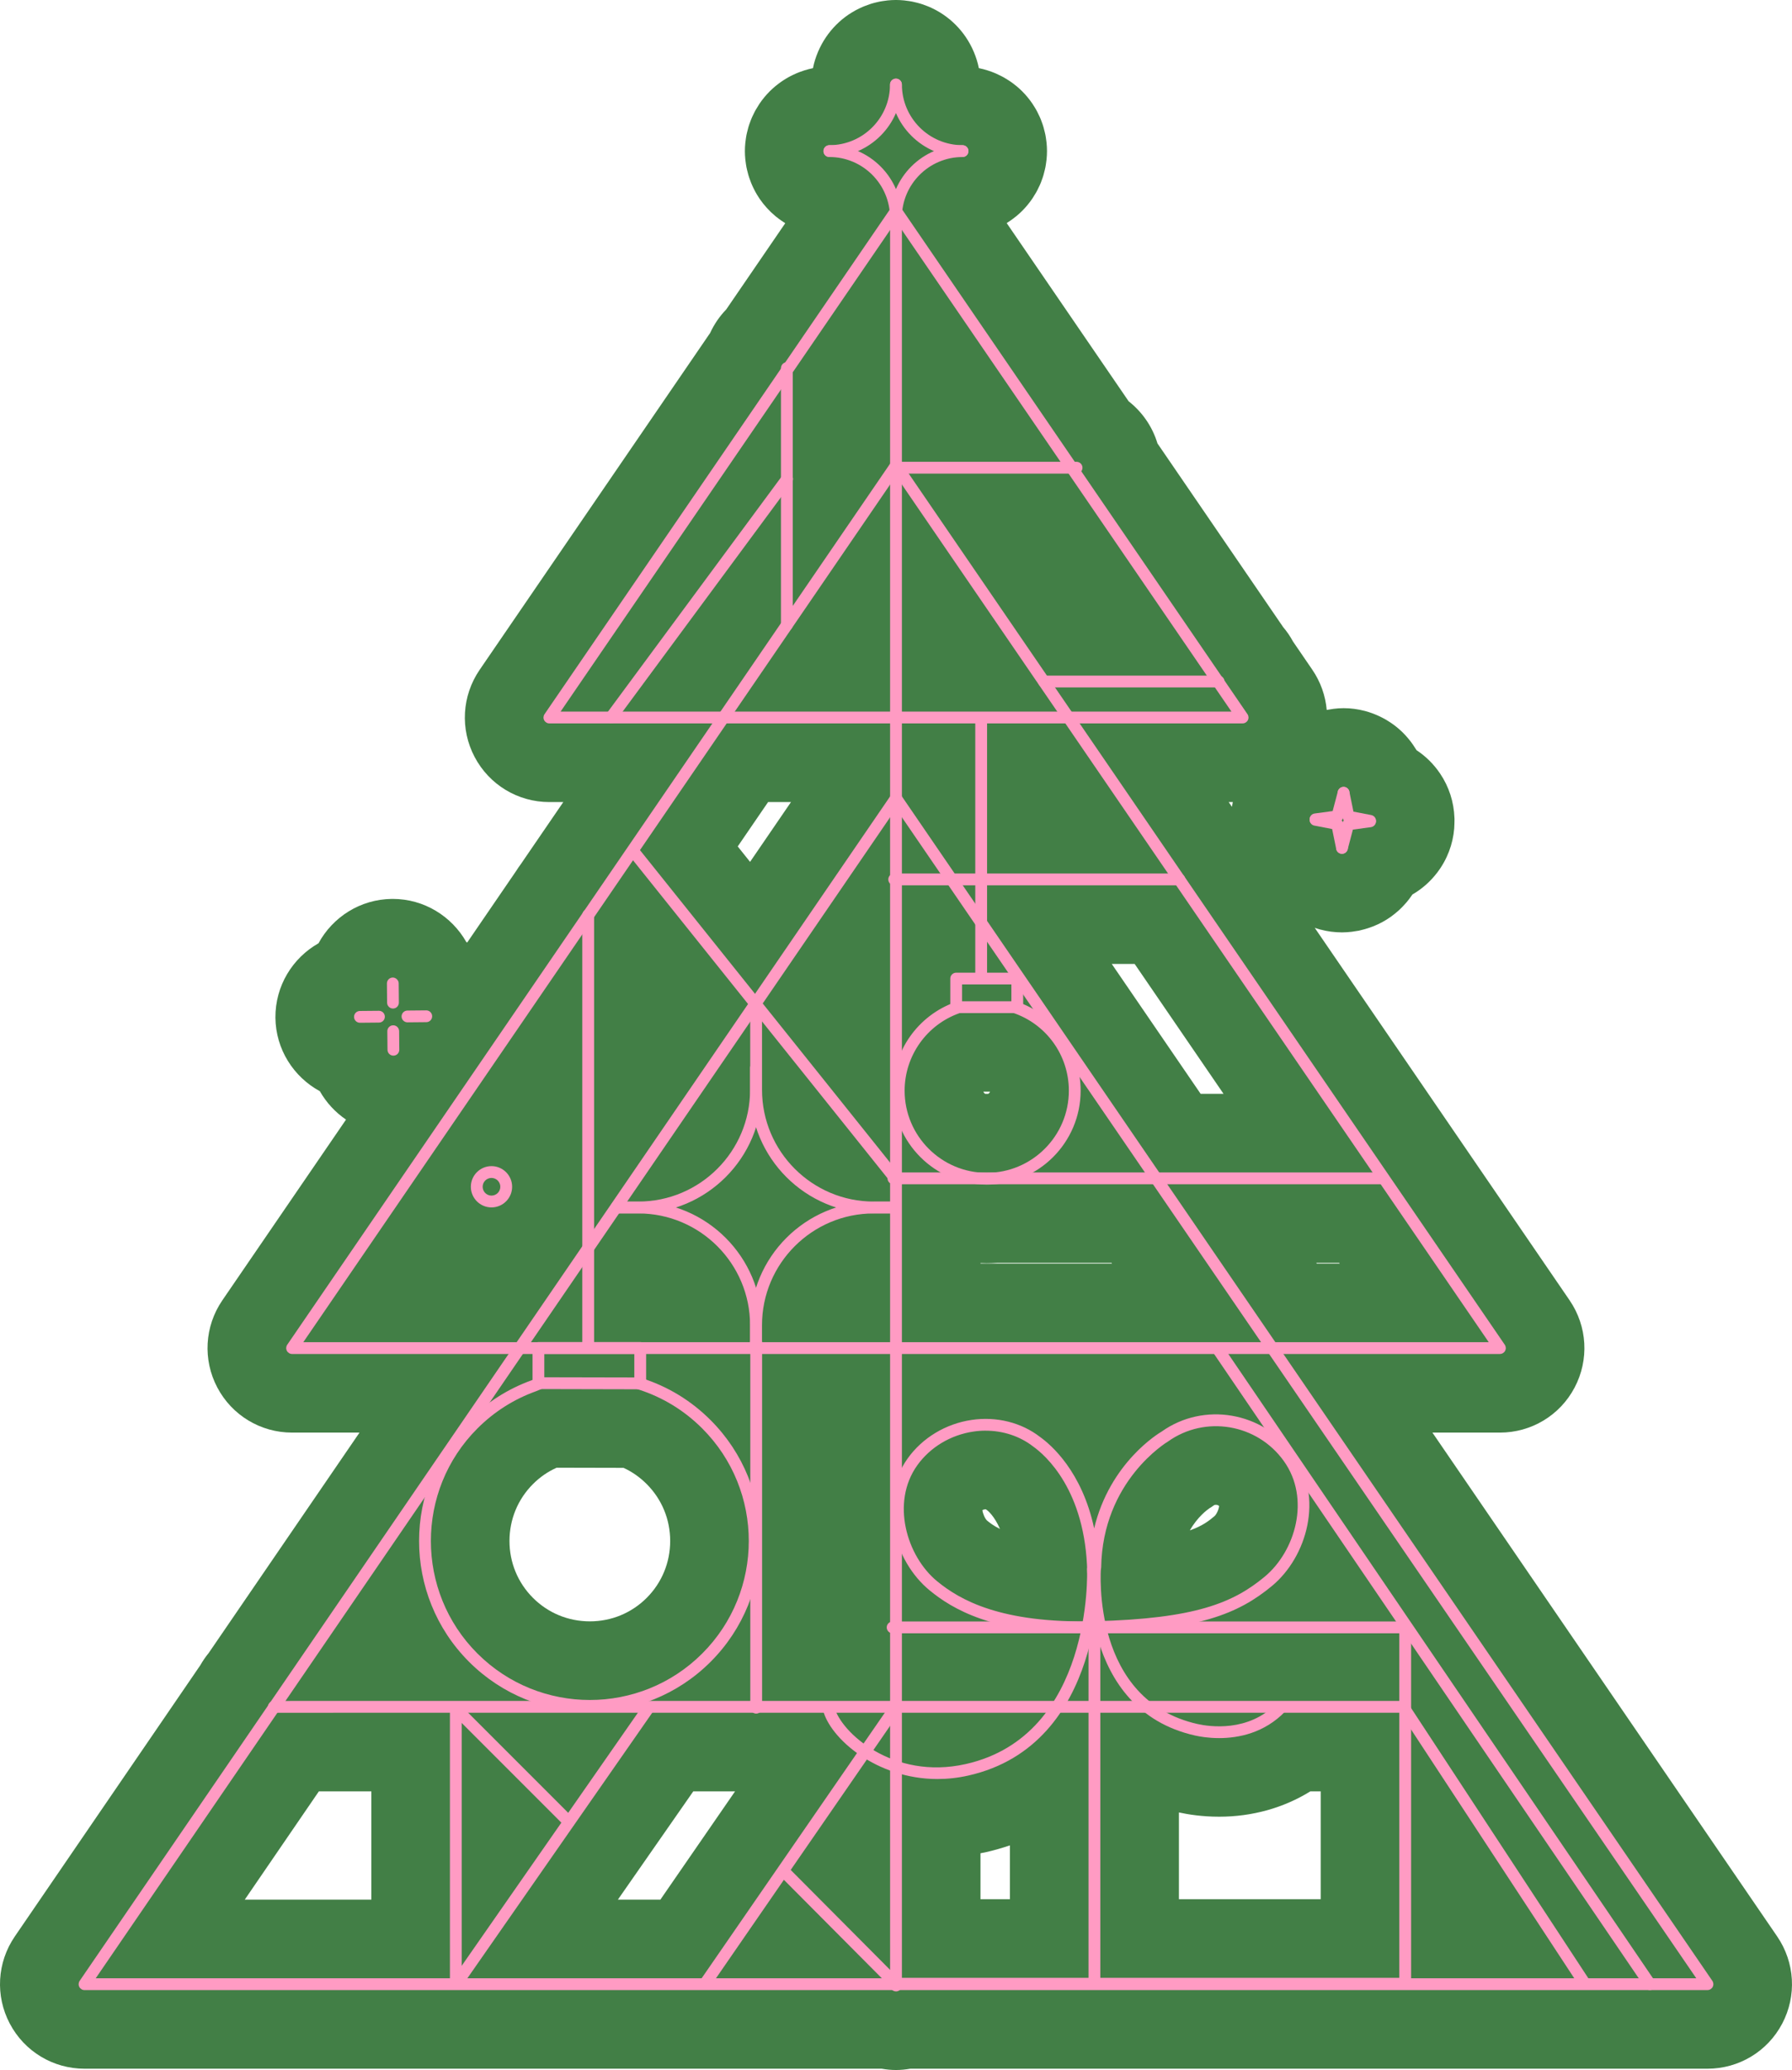 <svg xmlns="http://www.w3.org/2000/svg" width="935.22" height="1080" viewBox="0 0 935.22 1080"><g id="a"/><g id="b"><g id="c"><g id="d"><path d="M511.71 966.91v23.98h15.36v-28.1c-4.09 1.37-8.31 2.6-12.75 3.6-.87.19-1.74.34-2.61.51z" fill="none"/><path d="M521.91 797.72c-2.99-6.85-6.4-9.53-6.64-9.72l-.76-.54h-.11c-.14-.01-.27.0-.41.02-.51.08-.94.24-1.27.41.19 1.77 1.33 4.43 2.42 5.43 1.18.97 3.2 2.63 6.77 4.4z" fill="none"/><path d="M686.97 658.88 687.22 659.25H699.17L698.92 658.88H686.97z" fill="none"/><path d="M636.23 947.84c-8.85.0-16.19-1.18-20.97-2.22v45.27h74v-56.28h-5.4c-13.9 8.61-30.25 13.23-47.63 13.23z" fill="none"/><path d="M632.17 786.33l-1 .61c-1.18.8-6.2 4.49-10.2 11.52 6.77-2.39 10.01-5.06 12.79-7.36 1.15-.95 2.4-3.77 2.48-5.4-.59-.5-1.28-.59-1.69-.59-.59.0-.94.19-1.2.38l-1.18.84z" fill="none"/><path d="M520.49 658.88c-1.83.11-3.68.19-5.54.19-1.09.0-2.17-.04-3.25-.08v.27h68.64l-.25-.37h-59.6z" fill="none"/><path d="M514.2 570.69h1.51c.46-.22.81-.63.97-1.12h-3.45c.16.49.51.9.97 1.12z" fill="none"/><path d="M127.73 991.12H193.79V934.63H166.4L127.73 991.12z" fill="none"/><path d="M638.56 570.69 592.18 502.93H580.23L626.61 570.69H638.56z" fill="none"/><path d="M322.46 991.12H344.63L383.61 934.62H361.81L322.46 991.12z" fill="none"/><path d="M643.4 418.45h-2.17l1.7 2.48c.13-.84.3-1.66.47-2.48z" fill="none"/><path d="M385.01 441.62 391.45 449.67 412.82 418.45H400.87L385.01 441.62z" fill="none"/><path d="M349.76 803.99c0-11.24-4.35-21.78-12.25-29.68-3.63-3.63-7.62-6.42-12.09-8.47l-34.9-.08c-4.53 2.03-8.65 4.83-12.37 8.54-7.91 7.91-12.26 18.45-12.26 29.69s4.35 21.78 12.25 29.68c7.91 7.9 18.45 12.26 29.69 12.26s21.77-4.35 29.67-12.25c7.91-7.91 12.26-18.45 12.26-29.69z" fill="none"/><path d="M747.58 747.44h35.2c16.42.0 31.37-9.03 38.99-23.51 7.65-14.49 6.67-31.9-2.6-45.49l-133.02-194.35c.76.26 1.52.49 2.29.71.16.05.31.11.48.15.11.03.23.04.34.07 1.72.45 3.48.81 5.27 1.05.07.0.15.01.22.02 1.84.24 3.71.37 5.61.37h.03c1.73.0 3.43-.13 5.11-.33.52-.06 1.03-.16 1.54-.24.72-.11 1.46-.19 2.15-.33.43-.09.84-.22 1.27-.32.58-.14 1.16-.28 1.73-.44 1.19-.33 2.37-.72 3.52-1.15.37-.14.75-.26 1.12-.41 3.2-1.28 6.21-2.93 9-4.9.15-.11.3-.23.45-.34 1.19-.87 2.34-1.8 3.44-2.78.28-.25.55-.49.82-.75.95-.9 1.86-1.84 2.73-2.83.29-.32.58-.63.86-.96.98-1.17 1.91-2.39 2.77-3.68.08-.11.17-.21.24-.32 4.95-2.87 9.33-6.72 12.91-11.4 5.18-6.78 8.19-14.74 8.88-23.01.0-.02.0-.04.0-.06.07-.92.1-1.84.12-2.76.02-.74.05-1.49.03-2.23.0-.18-.02-.35-.03-.53-.28-8.21-2.81-16.2-7.53-23.17-3.31-4.88-7.47-8.98-12.25-12.12-.17-.29-.37-.55-.54-.84-.42-.68-.84-1.35-1.3-2-.4-.58-.81-1.14-1.23-1.7-.2-.26-.4-.51-.61-.76-2.82-3.55-6.14-6.61-9.87-9.1l-.03-.02c-.77-.51-1.55-1.01-2.36-1.48-.14-.08-.29-.16-.43-.24-1.13-.64-2.29-1.23-3.48-1.77-.71-.32-1.43-.63-2.15-.92-.39-.15-.78-.31-1.17-.45-1.19-.43-2.4-.82-3.63-1.15-.04-.01-.08-.03-.12-.04-.07-.02-.14-.02-.2-.04-3.52-.91-7.18-1.41-10.94-1.41-1.74.0-3.49.13-5.22.34-.5.06-.99.16-1.49.24-.7.11-1.41.19-2.1.33-.66-7.37-3.16-14.59-7.52-20.97l-10.1-14.76c-1.45-2.69-3.18-5.2-5.14-7.51l-65.58-95.81c-2.65-8.81-7.99-16.44-15.05-21.99l-63.64-92.97c.36-.22.71-.47 1.07-.7.28-.18.55-.36.82-.54.91-.62 1.78-1.28 2.64-1.97.2-.16.41-.31.61-.48 1.02-.85 2.01-1.74 2.95-2.68l.02-.02c1.96-1.96 3.72-4.09 5.28-6.38.16-.24.31-.5.47-.74.57-.88 1.12-1.77 1.64-2.69.2-.36.38-.73.57-1.09.43-.83.85-1.68 1.23-2.54.19-.42.36-.85.54-1.28.34-.84.65-1.69.93-2.55.15-.46.3-.92.44-1.39.26-.88.48-1.76.68-2.66.11-.46.22-.92.32-1.39.19-.97.33-1.96.45-2.96.05-.41.12-.81.16-1.22.14-1.41.22-2.83.22-4.27h0v-.02c0-1.44-.08-2.86-.22-4.27-.04-.41-.11-.81-.16-1.22-.12-.99-.26-1.98-.45-2.96-.09-.47-.21-.93-.32-1.39-.2-.9-.43-1.79-.68-2.66-.14-.47-.29-.93-.44-1.39-.29-.86-.6-1.71-.93-2.55-.18-.43-.35-.86-.54-1.28-.38-.86-.79-1.71-1.23-2.54-.19-.36-.37-.73-.57-1.09-.51-.92-1.06-1.81-1.64-2.69-.16-.25-.31-.5-.47-.74-1.56-2.28-3.32-4.42-5.27-6.37.0.0-.03-.02-.04-.04-.94-.94-1.93-1.83-2.95-2.68-.2-.16-.41-.32-.61-.48-.85-.69-1.73-1.35-2.64-1.97-.27-.19-.55-.36-.82-.54-.87-.57-1.76-1.11-2.67-1.62-.3-.17-.6-.33-.91-.49-.93-.49-1.88-.95-2.85-1.38-.29-.13-.58-.26-.88-.38-1.06-.44-2.13-.83-3.23-1.18-.22-.07-.43-.15-.65-.22-1.44-.44-2.9-.84-4.39-1.13-.59-2.98-1.51-5.84-2.67-8.57-.02-.03-.03-.07-.05-.1-.53-1.26-1.13-2.48-1.77-3.68-.04-.07-.08-.15-.12-.22-.65-1.18-1.34-2.32-2.08-3.43-.03-.05-.07-.1-.1-.16-3.16-4.66-7.18-8.68-11.85-11.84-.04-.03-.09-.06-.13-.09-1.07-.72-2.17-1.39-3.31-2.01-.23-.12-.45-.24-.68-.36-.97-.51-1.95-.99-2.96-1.43-.32-.14-.64-.27-.96-.4-.94-.38-1.9-.73-2.87-1.05-.38-.12-.75-.25-1.13-.36-.96-.29-1.94-.53-2.92-.75-.39-.09-.78-.19-1.18-.27-1.04-.2-2.1-.36-3.17-.48-.35-.04-.69-.11-1.04-.14-1.41-.14-2.83-.22-4.28-.22h-.04c-1.45.0-2.87.08-4.28.22-.35.03-.69.1-1.04.14-1.07.13-2.12.28-3.16.48-.4.08-.79.18-1.19.27-.98.22-1.95.46-2.91.75-.38.12-.76.24-1.14.37-.97.32-1.92.67-2.85 1.05-.33.14-.66.27-.98.41-1 .44-1.98.91-2.94 1.42-.24.13-.47.24-.71.37-1.12.62-2.21 1.28-3.26 1.98-.06.04-.12.07-.18.11-4.66 3.15-8.67 7.17-11.83 11.82-.04.06-.08.12-.12.19-.74 1.1-1.43 2.23-2.07 3.4-.04.08-.09.16-.13.24-.64 1.19-1.23 2.41-1.77 3.66l-.05.12c-1.16 2.73-2.08 5.59-2.66 8.57-1.5.29-2.96.69-4.4 1.13-.21.06-.4.14-.61.21-1.11.36-2.2.76-3.27 1.2-.28.12-.56.25-.84.37-.98.43-1.94.89-2.89 1.39-.3.16-.59.32-.88.48-.92.51-1.82 1.06-2.69 1.64-.27.18-.54.35-.8.53-.91.63-1.8 1.3-2.66 1.99-.19.16-.39.3-.58.46-1.03.86-2.03 1.76-2.98 2.71h0c-1.95 1.96-3.71 4.1-5.27 6.38-.16.24-.3.49-.46.73-.58.88-1.13 1.78-1.65 2.7-.2.36-.38.72-.57 1.08-.44.84-.85 1.68-1.23 2.55-.19.42-.36.85-.54 1.28-.34.84-.65 1.69-.94 2.55-.15.46-.3.92-.44 1.39-.26.88-.48 1.76-.68 2.66-.11.46-.22.92-.32 1.39-.19.97-.33 1.96-.45 2.96-.05.41-.12.81-.16 1.22-.14 1.41-.22 2.83-.22 4.27h0v.02c0 1.44.08 2.86.22 4.27.04.41.11.81.16 1.22.12.99.26 1.98.45 2.96.09.47.21.92.31 1.38.21.9.43 1.8.69 2.68.14.46.29.91.44 1.37.29.87.6 1.73.94 2.57.17.42.34.84.53 1.26.38.88.8 1.73 1.24 2.58.18.35.36.71.55 1.06.52.94 1.08 1.85 1.67 2.75.15.23.28.46.43.68 2.33 3.41 5.12 6.48 8.28 9.11.18.15.36.28.54.43.88.71 1.77 1.38 2.71 2.02.25.17.51.34.77.51.38.25.75.51 1.13.75l-30.8 44.99c-3.45 3.56-6.29 7.7-8.39 12.26l-120.34 175.82c-9.23 13.54-10.21 30.95-2.59 45.39 7.65 14.53 22.6 23.55 39.01 23.55h7.28l-22.24 32.49c-.8 1.06-1.55 2.16-2.26 3.3l-25.66 37.5c-.16-.09-.31-.2-.47-.29-7.6-13.39-21.98-22.47-38.37-22.47h-.43c-16.56.16-30.93 9.51-38.33 23.15-13.51 7.64-22.61 22.2-22.48 38.83.16 16.53 9.54 30.94 23.19 38.35 3.36 5.92 8.04 10.99 13.65 14.81l-64.59 94.36c-9.23 13.54-10.21 30.95-2.59 45.39 7.65 14.53 22.6 23.55 39.02 23.55h35.2l-78.73 115.03c-1.64 1.98-3.08 4.12-4.36 6.36L7.69 1010.37c-9.24 13.54-10.22 30.95-2.59 45.4 7.65 14.53 22.6 23.55 39.02 23.55H460.13c2.44.42 4.93.68 7.48.68s5.05-.27 7.48-.68H891.1c16.42.0 31.37-9.02 39-23.51 7.65-14.49 6.67-31.9-2.61-45.49l-179.92-262.87zM193.79 991.12H127.73l38.67-56.49h27.4v56.49zm84.35-157.46c-7.9-7.9-12.25-18.45-12.25-29.68s4.35-21.78 12.26-29.69c3.71-3.71 7.83-6.51 12.37-8.54l34.9.08c4.47 2.05 8.46 4.84 12.09 8.47 7.9 7.9 12.25 18.45 12.25 29.68s-4.35 21.78-12.26 29.69c-7.9 7.9-18.43 12.25-29.67 12.25s-21.78-4.35-29.69-12.26zm66.49 157.46h-22.17l39.35-56.5h21.81l-38.98 56.5zm46.82-541.45-6.44-8.05 15.86-23.17h11.95l-21.37 31.22zm251.94-31.22c-.17.83-.34 1.65-.47 2.48l-1.7-2.48h2.17zm-51.22 84.48 46.38 67.76h-11.95l-46.38-67.76h11.95zm44.06 282.77c-.08 1.64-1.33 4.45-2.48 5.4-2.78 2.3-6.02 4.97-12.79 7.36 4.01-7.03 9.03-10.72 10.2-11.52l1-.61 1.18-.84c.26-.19.61-.38 1.2-.38.4.0 1.09.09 1.69.59zm-119.56-216.13c-.16.49-.51.9-.97 1.12h-1.51c-.46-.22-.81-.63-.97-1.12h3.45zm10.39 421.32h-15.36v-23.98c.87-.18 1.74-.32 2.61-.51 4.45-1 8.67-2.23 12.75-3.6v28.1zm-14.36-203c.32-.17.75-.33 1.27-.41.14-.02.28-.03.41-.03h.11l.76.55c.25.19 3.66 2.87 6.64 9.72-3.57-1.77-5.59-3.42-6.77-4.4-1.09-1-2.23-3.67-2.42-5.43zm-1-128.64v-.27c1.08.04 2.16.08 3.25.08 1.86.0 3.7-.08 5.54-.19h59.6l.25.37h-68.64zm177.56 331.64h-74v-45.27c4.78 1.04 12.12 2.22 20.97 2.22 17.38.0 33.73-4.62 47.63-13.23h5.4v56.28zm-2.05-331.64-.25-.37h11.95l.25.37h-11.95z" fill="#427f46"/><g><path d="M561.85 247.11h-93.43c-1.7.0-3.08-1.38-3.08-3.08s1.38-3.08 3.08-3.08h93.43c1.7.0 3.08 1.38 3.08 3.08s-1.38 3.08-3.08 3.08z" fill="#ff9bc3"/><g><path d="M733.36 1038.07H465.85c-1.7.0-3.08-1.38-3.08-3.08s1.38-3.08 3.08-3.08h264.43v-179.75H465.85c-1.7.0-3.08-1.38-3.08-3.08s1.38-3.08 3.08-3.08h267.51c1.7.0 3.08 1.38 3.08 3.08v185.91c0 1.7-1.38 3.08-3.08 3.08z" fill="#ff9bc3"/><path d="M142.9 893.61c-1.7.0-3.08-1.38-3.08-3.08s1.38-3.08 3.08-3.08l589.92-.02c1.7.0 3.08 1.38 3.08 3.08s-1.38 3.08-3.08 3.08l-589.92.02z" fill="#ff9bc3"/><path d="M571.17 1036.72c-1.7.0-3.08-1.38-3.08-3.08V849.95c0-1.7 1.38-3.08 3.08-3.08s3.08 1.38 3.08 3.08v183.69c0 1.7-1.38 3.08-3.08 3.08z" fill="#ff9bc3"/><g><path d="M489.25 928.18c-31.87.0-56.08-21.27-59.74-35.97-.41-1.65.59-3.32 2.24-3.73 1.65-.42 3.32.59 3.73 2.24 3.18 12.76 30.34 38.22 68.5 29.66 66.46-14.93 63.39-100.64 63.35-101.5-.07-1.7 1.24-3.13 2.93-3.21 1.71-.17 3.13 1.23 3.21 2.93.04.91 3.36 91.72-68.15 107.78-5.52 1.24-10.9 1.8-16.08 1.8z" fill="#ff9bc3"/><path d="M636.23 906.83c-5.6.0-10.13-.8-12.53-1.34-60.61-13.57-55.29-87.81-55.23-88.57.14-1.69 1.63-2.95 3.31-2.81 1.69.14 2.95 1.62 2.82 3.31-.23 2.84-4.93 69.67 50.43 82.07 5.94 1.33 26.47 4.48 41.28-10.82 1.18-1.23 3.13-1.25 4.35-.07 1.22 1.18 1.25 3.13.07 4.35-10.94 11.3-24.45 13.88-34.51 13.88z" fill="#ff9bc3"/><path d="M564.6 852.1c-46.6.0-67.58-12.62-79.43-22.34-18.46-15.14-27.49-46.4-11.5-68.8 7.72-10.81 19.9-18.15 33.43-20.14 12.91-1.91 25.91 1.33 35.64 8.86 5.64 4 21.93 17.9 28.28 47.73 8.22-34.43 33.93-49.75 35.21-50.49 21.93-15.62 52.89-10.4 68.78 11.79 16 22.35 7.13 53.59-11.2 68.75-17.51 14.48-38.2 23.15-92.15 24.55-2.42.06-4.78.09-7.07.09zm-50.21-105.67c-2.12.0-4.25.15-6.38.47-11.88 1.75-22.57 8.17-29.32 17.63-13.79 19.3-5.59 47.36 10.39 60.47 11.67 9.57 32.93 22.09 82.44 20.86 52.17-1.36 71.91-9.52 88.39-23.14 16.19-13.39 24.12-40.87 10.11-60.43-13.93-19.45-41.05-24.02-60.45-10.21-.57.35-34.16 20.51-34.88 65.69-.01.94-.44 1.77-1.12 2.33.0.08.0.16.0.24.04 1.7-1.32 3.1-3.01 3.13-1.72.19-3.1-1.31-3.13-3.01-.86-43.04-21.91-61.28-28.34-65.84-6.9-5.34-15.63-8.18-24.69-8.18z" fill="#ff9bc3"/></g><path d="M827.1 1038.01c-1 0-1.99-.49-2.58-1.39l-94.57-144.13c-.93-1.42-.53-3.33.88-4.26 1.43-.92 3.33-.53 4.26.88l94.57 144.13c.93 1.42.53 3.33-.88 4.26-.52.34-1.11.5-1.69.5z" fill="#ff9bc3"/><path d="M318.93 377.31c-.63.0-1.27-.2-1.83-.6-1.37-1.01-1.66-2.93-.64-4.3l91.86-124.34c1-1.37 2.93-1.66 4.3-.64 1.37 1.01 1.66 2.93.64 4.3l-91.86 124.34c-.6.81-1.53 1.25-2.48 1.25z" fill="#ff9bc3"/><g><path d="M891.11 1038.3h-847c-1.14.0-2.19-.63-2.72-1.64-.53-1.01-.46-2.23.18-3.17L465.07 414.73c1.15-1.68 3.93-1.68 5.08.0l423.5 618.75c.64.94.71 2.16.18 3.17-.53 1.01-1.58 1.64-2.72 1.64zm-841.16-6.16H885.27L467.61 421.91 49.95 1032.14z" fill="#ff9bc3"/><path d="M782.79 706.42H152.44c-1.14.0-2.19-.63-2.72-1.64-.53-1.01-.46-2.23.18-3.17L465.07 241.12c1.15-1.68 3.93-1.68 5.08.0l315.17 460.48c.64.94.71 2.16.18 3.17-.53 1.01-1.58 1.64-2.72 1.64zm-624.51-6.16H776.95L467.61 248.31 158.28 700.27z" fill="#ff9bc3"/><path d="M648.51 377.43H286.72c-1.14.0-2.19-.63-2.72-1.64-.53-1.01-.46-2.23.18-3.17l180.89-264.3c1.15-1.68 3.93-1.68 5.08.0l180.89 264.29c.64.94.71 2.16.18 3.17-.53 1.01-1.58 1.64-2.72 1.64zm-355.95-6.16h350.12L467.61 115.51l-175.06 255.77z" fill="#ff9bc3"/></g><path d="M467.61 1038.98c-1.7.0-3.08-1.38-3.08-3.08V109.24c0-1.7 1.38-3.08 3.08-3.08s3.08 1.38 3.08 3.08v926.67c0 1.7-1.38 3.08-3.08 3.08z" fill="#ff9bc3"/><path d="M377.61 376.96c.4.0.4-.62.0-.62s-.4.62.0.62h0z" fill="#ff9bc3"/><path d="M238.61 1037.44c-.61.0-1.22-.18-1.76-.55-1.39-.97-1.74-2.89-.76-4.28l99.98-143.56c.97-1.39 2.89-1.73 4.28-.76 1.39.97 1.74 2.89.76 4.28l-99.98 143.56c-.6.86-1.56 1.32-2.53 1.32z" fill="#ff9bc3"/><path d="M410.66 329.14c-1.7.0-3.08-1.38-3.08-3.08V192.07c0-1.7 1.38-3.08 3.08-3.08s3.08 1.38 3.08 3.08v133.99c0 1.7-1.38 3.08-3.08 3.08z" fill="#ff9bc3"/><path d="M861.06 1038.3c-.98.0-1.95-.47-2.55-1.35l-225.6-331.56c-.95-1.4-.59-3.32.81-4.27 1.41-.95 3.32-.59 4.27.81l225.6 331.56c.95 1.4.59 3.32-.81 4.27-.53.36-1.13.53-1.73.53z" fill="#ff9bc3"/><path d="M615.49 461.91H466.67c-1.7.0-3.08-1.38-3.08-3.08s1.38-3.08 3.08-3.08h148.82c1.7.0 3.08 1.38 3.08 3.08s-1.38 3.08-3.08 3.08z" fill="#ff9bc3"/><path d="M721.94 617.86h-255.68c-1.7.0-3.08-1.38-3.08-3.08s1.38-3.08 3.08-3.08h255.68c1.7.0 3.08 1.38 3.08 3.08s-1.38 3.08-3.08 3.08z" fill="#ff9bc3"/><path d="M237.89 1036.59c-1.7.0-3.08-1.38-3.08-3.08V891.66c0-1.7 1.38-3.08 3.08-3.08s3.08 1.38 3.08 3.08v141.85c0 1.7-1.38 3.08-3.08 3.08z" fill="#ff9bc3"/><path d="M466.49 1037.16c-.79.0-1.58-.3-2.18-.91l-57.47-57.76c-1.2-1.2-1.19-3.15.0-4.35 1.21-1.2 3.15-1.19 4.35.0l57.47 57.76c1.2 1.2 1.19 3.15.0 4.35-.6.6-1.39.9-2.17.9z" fill="#ff9bc3"/><path d="M368.24 1037.63c-.6.0-1.21-.18-1.74-.54-1.4-.97-1.75-2.88-.79-4.28l98.99-143.46c.96-1.4 2.89-1.75 4.28-.79 1.4.97 1.75 2.88.79 4.28l-98.99 143.46c-.6.87-1.56 1.33-2.54 1.33z" fill="#ff9bc3"/><g><path d="M514.96 618.05c-27.02.0-49.01-21.99-49.01-49.01.0-20.69 13.09-39.25 32.57-46.18 1.6-.58 3.36.26 3.93 1.87.57 1.6-.26 3.36-1.87 3.93-17.03 6.07-28.47 22.29-28.47 40.39.0 23.63 19.22 42.86 42.85 42.86s42.86-19.22 42.86-42.86c0-18.5-11.78-34.85-29.33-40.68-1.61-.54-2.48-2.28-1.95-3.89.54-1.61 2.26-2.48 3.89-1.95 20.06 6.67 33.54 25.36 33.54 46.52.0 27.02-21.99 49.01-49.01 49.01z" fill="#ff9bc3"/><path d="M530.9 528.55h-31.88c-1.7.0-3.08-1.38-3.08-3.08v-14.91c0-1.7 1.38-3.08 3.08-3.08h31.88c1.7.0 3.08 1.38 3.08 3.08v14.91c0 1.7-1.38 3.08-3.08 3.08zm-28.8-6.16h25.72v-8.76h-25.72v8.76z" fill="#ff9bc3"/></g><path d="M307.82 893.09c-22.83.0-45.66-8.69-63.04-26.07-34.76-34.76-34.76-91.32.0-126.08 9.36-9.36 20.37-16.36 32.73-20.82.32-.12.82-.33 1.34-.55.83-.36 1.72-.72 2.25-.9 1.61-.51 3.35.36 3.88 1.98.52 1.62-.36 3.35-1.98 3.88-.41.13-1.08.43-1.73.7-.64.28-1.26.54-1.66.68-11.5 4.15-21.75 10.67-30.47 19.39-32.36 32.36-32.36 85.01.0 117.37 32.36 32.36 85.02 32.37 117.37.0 32.36-32.36 32.36-85.01.0-117.37-9.44-9.44-20.62-16.28-33.25-20.34l-.87-.27c-1.63-.5-2.54-2.22-2.04-3.85.5-1.62 2.22-2.54 3.85-2.04l.76.24c13.75 4.41 25.76 11.76 35.9 21.9 34.76 34.76 34.76 91.32.0 126.08-17.38 17.38-40.21 26.07-63.04 26.07z" fill="#ff9bc3"/><g><path d="M432.83 81.91c-1.7.0-3.08-1.38-3.08-3.08s1.38-3.08 3.08-3.08c17.45.0 31.65-14.2 31.65-31.65.0-1.7 1.38-3.08 3.08-3.08s3.08 1.38 3.08 3.08c0 20.85-16.96 37.81-37.81 37.81z" fill="#ff9bc3"/><path d="M502.34 81.91c-20.85.0-37.81-16.96-37.81-37.81.0-1.7 1.38-3.08 3.08-3.08s3.08 1.38 3.08 3.08c0 17.45 14.2 31.65 31.66 31.65 1.7.0 3.08 1.38 3.08 3.08s-1.38 3.08-3.08 3.08z" fill="#ff9bc3"/><path d="M467.57 116.66c-1.7.0-3.08-1.38-3.08-3.08.0-17.46-14.2-31.66-31.65-31.66-1.7.0-3.08-1.38-3.08-3.08s1.38-3.08 3.08-3.08c20.85.0 37.81 16.96 37.81 37.81.0 1.7-1.38 3.08-3.08 3.08z" fill="#ff9bc3"/><path d="M467.6 116.66c-1.7.0-3.08-1.38-3.08-3.08.0-20.85 16.96-37.81 37.81-37.81 1.7.0 3.08 1.38 3.08 3.08s-1.38 3.08-3.08 3.08c-17.46.0-31.66 14.2-31.66 31.66.0 1.7-1.38 3.08-3.08 3.08z" fill="#ff9bc3"/></g><g><path d="M333.16 633.05h-11.42c-1.7.0-3.08-1.38-3.08-3.08s1.38-3.08 3.08-3.08h11.42c32.15.0 58.3-26.15 58.3-58.3v-11.42c0-1.7 1.38-3.08 3.08-3.08s3.08 1.38 3.08 3.08v11.42c0 35.54-28.91 64.45-64.45 64.45z" fill="#ff9bc3"/><path d="M467.4 633.05h-11.42c-35.54.0-64.45-28.91-64.45-64.45v-44.4c0-1.7 1.38-3.08 3.08-3.08s3.08 1.38 3.08 3.08v44.4c0 32.15 26.15 58.3 58.3 58.3h11.42c1.7.0 3.08 1.38 3.08 3.08s-1.38 3.08-3.08 3.08z" fill="#ff9bc3"/><path d="M394.53 705.88c-1.7.0-3.08-1.38-3.08-3.08v-11.42c0-32.14-26.15-58.29-58.3-58.29h-11.42c-1.7.0-3.08-1.38-3.08-3.08s1.38-3.08 3.08-3.08h11.42c35.54.0 64.45 28.91 64.45 64.45v11.42c0 1.7-1.38 3.08-3.08 3.08z" fill="#ff9bc3"/><path d="M394.61 705.88c-1.7.0-3.08-1.38-3.08-3.08v-11.42c0-35.54 28.91-64.45 64.45-64.45h11.42c1.7.0 3.08 1.38 3.08 3.08s-1.38 3.08-3.08 3.08h-11.42c-32.15.0-58.3 26.15-58.3 58.29v11.42c0 1.7-1.38 3.08-3.08 3.08z" fill="#ff9bc3"/></g><path d="M635.97 358.65h-91.15c-1.7.0-3.08-1.38-3.08-3.08s1.38-3.08 3.08-3.08h91.15c1.7.0 3.08 1.38 3.08 3.08s-1.38 3.08-3.08 3.08z" fill="#ff9bc3"/><path d="M467.63 618.43c-.9.0-1.8-.4-2.4-1.15l-137.3-171.48c-1.07-1.33-.85-3.26.48-4.32 1.33-1.07 3.26-.84 4.32.48l137.3 171.48c1.07 1.33.85 3.26-.48 4.32-.57.46-1.25.68-1.92.68z" fill="#ff9bc3"/><path d="M334.12 724.84h0l-53.14-.12c-1.7.0-3.07-1.38-3.07-3.08V703.3c0-1.7 1.38-3.08 3.08-3.08h53.14c1.7.0 3.08 1.38 3.08 3.08v18.45c0 .82-.33 1.6-.9 2.18-.58.58-1.36.9-2.17.9zm-50.06-6.27 46.98.1v-12.29h-46.98v12.19z" fill="#ff9bc3"/><path d="M394.65 894.05c-1.7.0-3.08-1.38-3.08-3.08v-190.73c0-1.7 1.38-3.08 3.08-3.08s3.08 1.38 3.08 3.08v190.73c0 1.7-1.38 3.08-3.08 3.08z" fill="#ff9bc3"/><path d="M306.97 705.03c-1.7.0-3.08-1.38-3.08-3.08v-224.57c0-1.7 1.38-3.08 3.08-3.08s3.08 1.38 3.08 3.08v224.57c0 1.7-1.38 3.08-3.08 3.08z" fill="#ff9bc3"/><path d="M512.06 513.61c-1.7.0-3.08-1.38-3.08-3.08V375.51c0-1.7 1.38-3.08 3.08-3.08s3.08 1.38 3.08 3.08v135.02c0 1.7-1.38 3.08-3.08 3.08z" fill="#ff9bc3"/><path d="M296.83 953.53c-.79.0-1.58-.3-2.18-.9l-58.68-58.68c-1.2-1.2-1.2-3.15.0-4.35 1.2-1.2 3.15-1.2 4.35.0l58.68 58.68c1.2 1.2 1.2 3.15.0 4.35-.6.6-1.39.9-2.18.9z" fill="#ff9bc3"/></g><g><g><path d="M686.53 430.54c-1.52.0-2.84-1.12-3.04-2.67-.23-1.68.95-3.23 2.64-3.45l9.36-1.26 2.73-10.32c.43-1.65 2.14-2.61 3.76-2.19 1.65.43 2.62 2.12 2.19 3.76l-3.25 12.32c-.32 1.2-1.33 2.1-2.57 2.26l-11.4 1.53c-.14.02-.27.03-.41.03z" fill="#ff9bc3"/><path d="M715.03 431.35c-.19.0-.39-.02-.58-.06l-11.29-2.17c-1.22-.23-2.18-1.19-2.43-2.41l-2.55-12.48c-.34-1.66.73-3.29 2.4-3.63 1.67-.37 3.29.73 3.63 2.4l2.14 10.46 9.27 1.78c1.67.32 2.76 1.93 2.44 3.6-.28 1.47-1.57 2.5-3.02 2.5z" fill="#ff9bc3"/></g><g><path d="M700.37 445.45c-.26.0-.53-.03-.79-.1-1.65-.43-2.62-2.12-2.19-3.76l3.25-12.32c.32-1.2 1.33-2.1 2.57-2.26l11.4-1.53c1.66-.24 3.23.95 3.45 2.64.23 1.68-.95 3.23-2.64 3.45l-9.36 1.26-2.73 10.32c-.36 1.38-1.61 2.29-2.97 2.29z" fill="#ff9bc3"/><path d="M700.37 445.45c-1.43.0-2.71-1-3.01-2.46l-2.14-10.46-9.27-1.78c-1.67-.32-2.76-1.93-2.44-3.6.32-1.67 1.93-2.74 3.6-2.44l11.29 2.17c1.22.23 2.18 1.19 2.43 2.41l2.55 12.48c.34 1.66-.73 3.29-2.4 3.63-.21.04-.41.06-.62.06z" fill="#ff9bc3"/></g></g><path d="M256.5 629.95c-5.94.0-10.77-4.83-10.77-10.77s4.83-10.77 10.77-10.77 10.77 4.83 10.77 10.77-4.83 10.77-10.77 10.77zm0-15.38c-2.54.0-4.61 2.07-4.61 4.61s2.07 4.61 4.61 4.61 4.61-2.07 4.61-4.61-2.07-4.61-4.61-4.61z" fill="#ff9bc3"/><g><path d="M212.66 533.39c-1.69.0-3.06-1.36-3.08-3.05-.01-1.7 1.35-3.09 3.05-3.1l9.8-.09h.03c1.69.0 3.06 1.36 3.08 3.05.01 1.7-1.35 3.09-3.05 3.1l-9.8.09h-.03z" fill="#ff9bc3"/><path d="M187.85 533.61c-1.69.0-3.06-1.36-3.08-3.05-.01-1.7 1.35-3.09 3.05-3.1l9.92-.09h.03c1.69.0 3.06 1.36 3.08 3.05.01 1.7-1.35 3.09-3.05 3.1l-9.92.09h-.03z" fill="#ff9bc3"/><path d="M205.31 550.77c-1.69.0-3.06-1.36-3.08-3.05l-.09-9.69c-.01-1.7 1.35-3.09 3.05-3.1h.03c1.69.0 3.06 1.36 3.08 3.05l.09 9.69c.01 1.7-1.35 3.09-3.05 3.1h-.03z" fill="#ff9bc3"/><path d="M205.1 526.19c-1.69.0-3.06-1.36-3.08-3.05l-.09-10.03c-.01-1.7 1.35-3.09 3.05-3.1 1.56-.01 3.09 1.35 3.1 3.05l.09 10.03c.01 1.7-1.35 3.09-3.05 3.1h-.03z" fill="#ff9bc3"/></g></g></g></g></g></svg>
